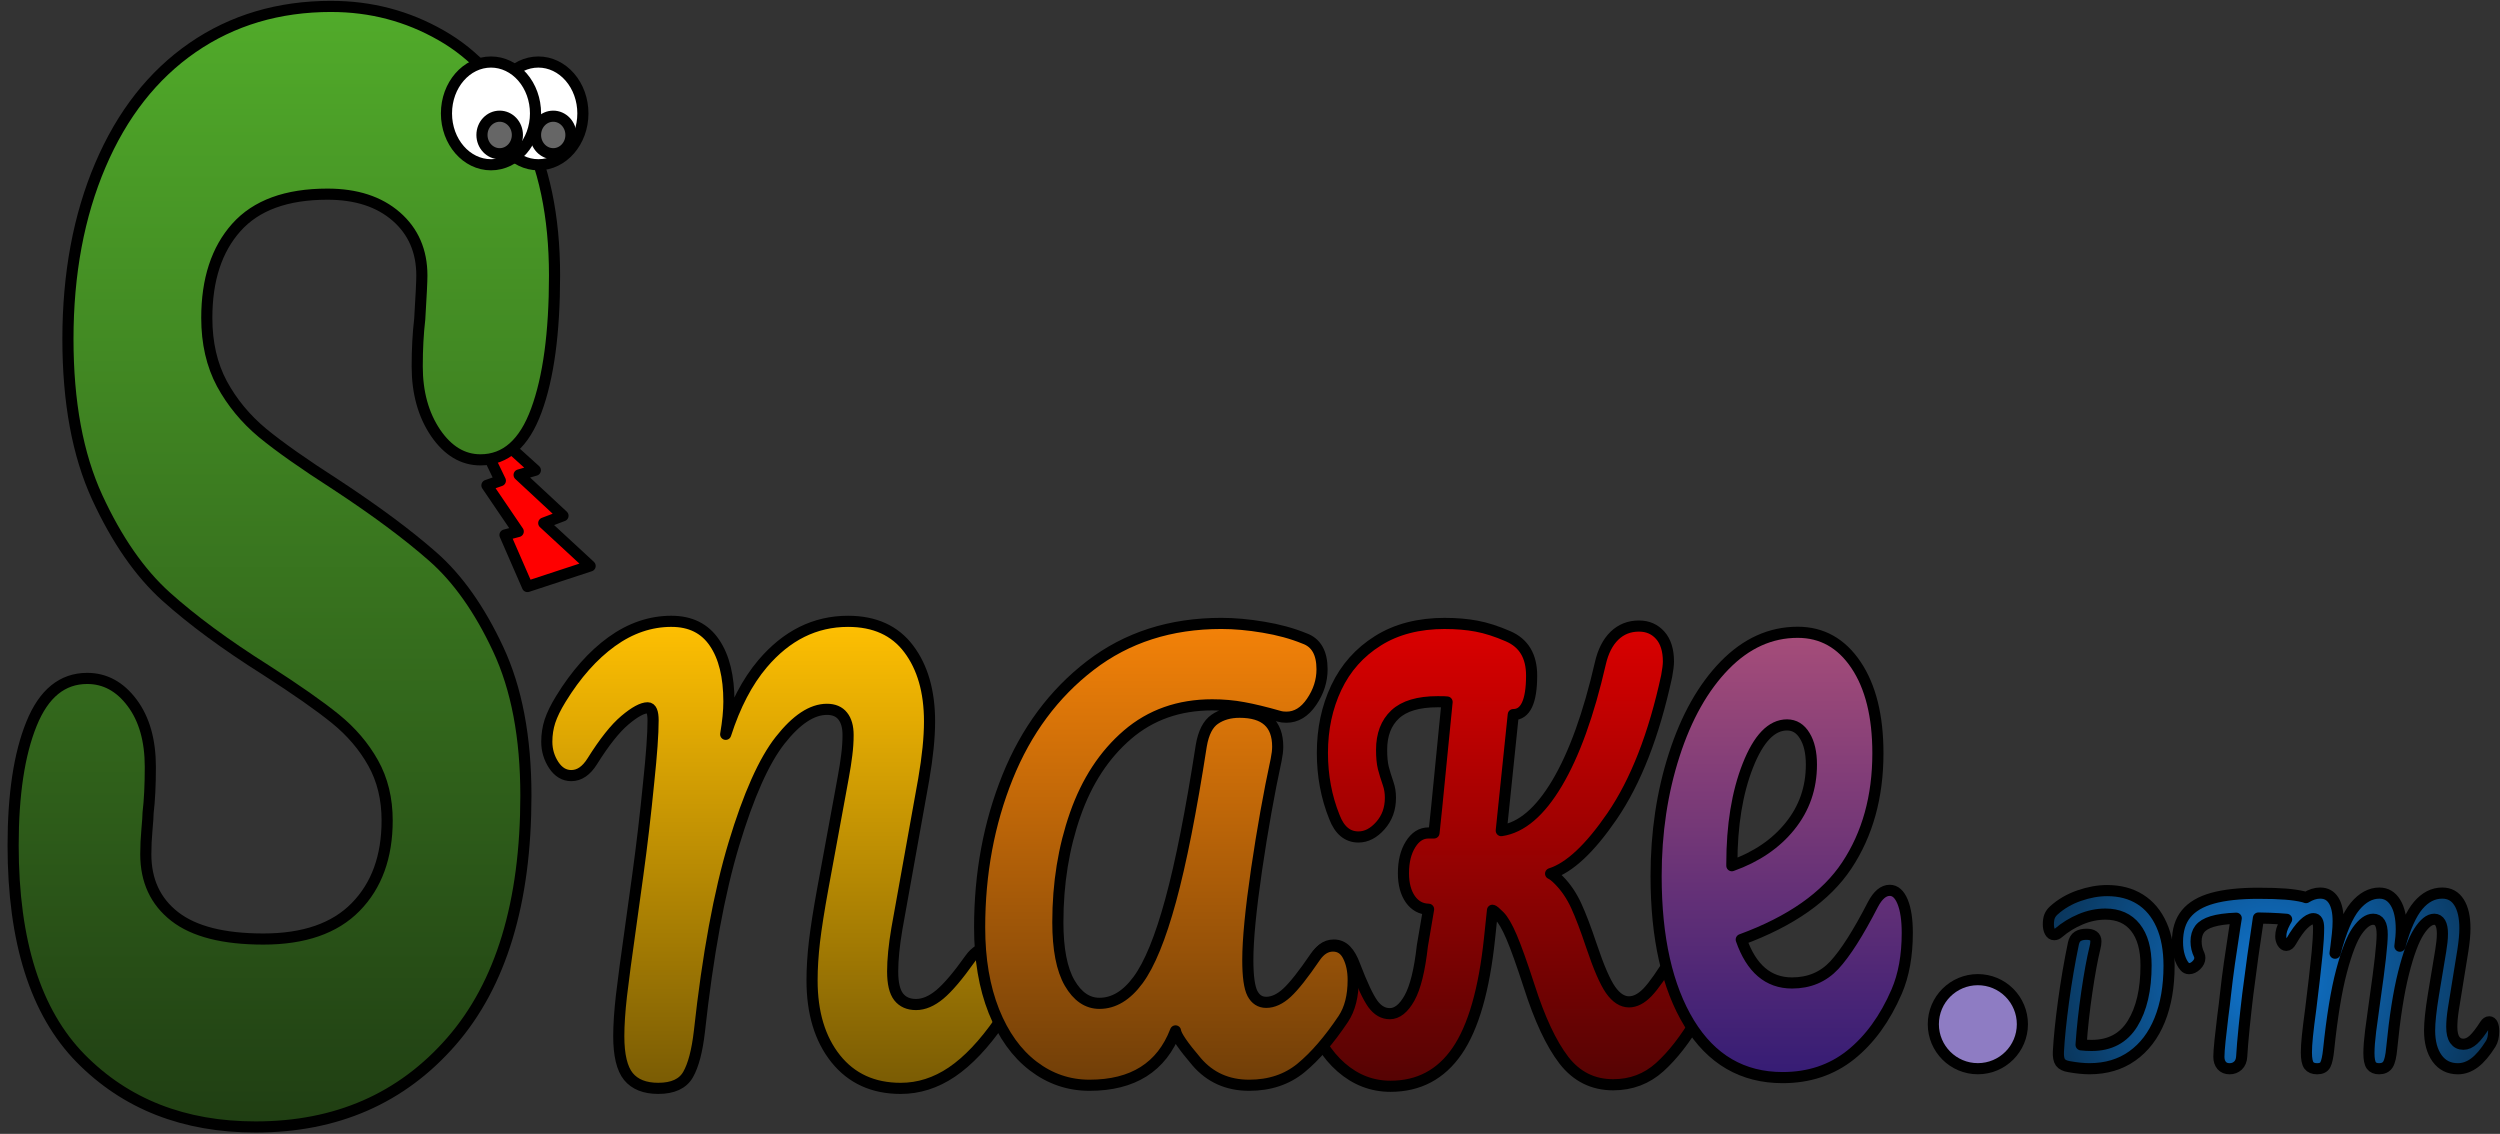 <svg version="1.1" viewBox="0.0 0.0 224.57 101.853" fill="none" stroke="none" stroke-linecap="square" stroke-miterlimit="10" xmlns:xlink="http://www.w3.org/1999/xlink" xmlns="http://www.w3.org/2000/svg"><rect x="0.0" y="0.0" width="224.57" height="101.853" fill="#333333" stroke="none"/><clipPath id="p.0"><path d="m0 0l224.57 0l0 101.853l-224.57 0l0 -101.853z" clip-rule="nonzero"/></clipPath><g clip-path="url(#p.0)"><path fill="#000000" fill-opacity="0.0" d="m0 0l224.57 0l0 101.853l-224.57 0z" fill-rule="evenodd"/><path fill="#ff0000" d="m47.38 52.688l-2.018 -4.63l1.19 -0.316l-2.813 -4.142l1.207 -0.422l-3.225 -6.696l6.369 5.758l-1.459 0.422l3.943 3.666l-1.73 0.659l4.166 3.851z" fill-rule="evenodd"/><path stroke="#000000" stroke-width="1.0" stroke-linejoin="round" stroke-linecap="butt" d="m47.38 52.688l-2.018 -4.63l1.19 -0.316l-2.813 -4.142l1.207 -0.422l-3.225 -6.696l6.369 5.758l-1.459 0.422l3.943 3.666l-1.73 0.659l4.166 3.851z" fill-rule="evenodd"/><defs><linearGradient id="p.1" gradientUnits="userSpaceOnUse" gradientTransform="matrix(10.033 0.0 0.0 10.033 0.0 0.0)" spreadMethod="pad" x1="0.117" y1="0.057" x2="0.117" y2="10.09"><stop offset="0.0" stop-color="#51ab2a"/><stop offset="1.0" stop-color="#203e13"/></linearGradient></defs><path fill="url(#p.1)" d="m29.759 0.575c-4.73 0 -8.884 1.234 -12.461 3.701c-3.57 2.467 -6.331 5.986 -8.281 10.556c-1.943 4.558 -2.915 9.766 -2.915 15.625c0 5.664 0.877 10.404 2.632 14.221c1.755 3.804 3.811 6.77 6.169 8.897c2.365 2.127 5.359 4.333 8.982 6.618c2.742 1.762 4.824 3.221 6.248 4.376c1.424 1.155 2.553 2.48 3.389 3.975c0.836 1.495 1.254 3.215 1.254 5.16c0 3.257 -0.941 5.846 -2.824 7.767c-1.875 1.92 -4.64 2.881 -8.293 2.881c-3.578 0 -6.233 -0.675 -7.965 -2.024c-1.732 -1.349 -2.598 -3.215 -2.598 -5.597c0 -0.717 0.034 -1.446 0.102 -2.188c0.068 -0.754 0.102 -1.258 0.102 -1.513c0.136 -1.13 0.203 -2.51 0.203 -4.139c0 -2.382 -0.546 -4.303 -1.638 -5.761c-1.092 -1.459 -2.437 -2.188 -4.033 -2.188c-2.237 0 -3.905 1.361 -5.005 4.084c-1.1 2.71 -1.649 6.351 -1.649 10.921c0 8.63 2.022 15.005 6.067 19.125c4.045 4.108 9.283 6.162 15.715 6.162c7.253 0 13.113 -2.559 17.579 -7.676c4.466 -5.117 6.7 -12.483 6.7 -22.097c0 -5.226 -0.832 -9.614 -2.497 -13.163c-1.665 -3.561 -3.619 -6.326 -5.864 -8.296c-2.237 -1.969 -5.14 -4.126 -8.711 -6.472c-2.877 -1.847 -5.076 -3.397 -6.598 -4.649c-1.514 -1.264 -2.727 -2.735 -3.638 -4.412c-0.904 -1.689 -1.356 -3.659 -1.356 -5.907c0 -3.44 0.885 -6.15 2.655 -8.131c1.778 -1.993 4.504 -2.99 8.18 -2.99c2.583 0 4.643 0.669 6.18 2.006c1.536 1.337 2.305 3.106 2.305 5.305c0 0.523 -0.064 1.829 -0.192 3.92c-0.151 1.276 -0.226 2.692 -0.226 4.248c0 2.346 0.55 4.333 1.649 5.962c1.107 1.617 2.452 2.425 4.033 2.425c2.26 0 3.932 -1.477 5.016 -4.43c1.092 -2.954 1.638 -6.995 1.638 -12.124c0 -5.336 -0.945 -9.839 -2.836 -13.51c-1.883 -3.671 -4.338 -6.363 -7.366 -8.077c-3.02 -1.726 -6.304 -2.589 -9.852 -2.589z" fill-rule="evenodd"/><path stroke="#000000" stroke-width="1.0" stroke-linejoin="round" stroke-linecap="butt" d="m29.759 0.575c-4.73 0 -8.884 1.234 -12.461 3.701c-3.57 2.467 -6.331 5.986 -8.281 10.556c-1.943 4.558 -2.915 9.766 -2.915 15.625c0 5.664 0.877 10.404 2.632 14.221c1.755 3.804 3.811 6.77 6.169 8.897c2.365 2.127 5.359 4.333 8.982 6.618c2.742 1.762 4.824 3.221 6.248 4.376c1.424 1.155 2.553 2.48 3.389 3.975c0.836 1.495 1.254 3.215 1.254 5.16c0 3.257 -0.941 5.846 -2.824 7.767c-1.875 1.92 -4.64 2.881 -8.293 2.881c-3.578 0 -6.233 -0.675 -7.965 -2.024c-1.732 -1.349 -2.598 -3.215 -2.598 -5.597c0 -0.717 0.034 -1.446 0.102 -2.188c0.068 -0.754 0.102 -1.258 0.102 -1.513c0.136 -1.13 0.203 -2.51 0.203 -4.139c0 -2.382 -0.546 -4.303 -1.638 -5.761c-1.092 -1.459 -2.437 -2.188 -4.033 -2.188c-2.237 0 -3.905 1.361 -5.005 4.084c-1.1 2.71 -1.649 6.351 -1.649 10.921c0 8.63 2.022 15.005 6.067 19.125c4.045 4.108 9.283 6.162 15.715 6.162c7.253 0 13.113 -2.559 17.579 -7.676c4.466 -5.117 6.7 -12.483 6.7 -22.097c0 -5.226 -0.832 -9.614 -2.497 -13.163c-1.665 -3.561 -3.619 -6.326 -5.864 -8.296c-2.237 -1.969 -5.14 -4.126 -8.711 -6.472c-2.877 -1.847 -5.076 -3.397 -6.598 -4.649c-1.514 -1.264 -2.727 -2.735 -3.638 -4.412c-0.904 -1.689 -1.356 -3.659 -1.356 -5.907c0 -3.44 0.885 -6.15 2.655 -8.131c1.778 -1.993 4.504 -2.99 8.18 -2.99c2.583 0 4.643 0.669 6.18 2.006c1.536 1.337 2.305 3.106 2.305 5.305c0 0.523 -0.064 1.829 -0.192 3.92c-0.151 1.276 -0.226 2.692 -0.226 4.248c0 2.346 0.55 4.333 1.649 5.962c1.107 1.617 2.452 2.425 4.033 2.425c2.26 0 3.932 -1.477 5.016 -4.43c1.092 -2.954 1.638 -6.995 1.638 -12.124c0 -5.336 -0.945 -9.839 -2.836 -13.51c-1.883 -3.671 -4.338 -6.363 -7.366 -8.077c-3.02 -1.726 -6.304 -2.589 -9.852 -2.589z" fill-rule="evenodd"/><defs><linearGradient id="p.2" gradientUnits="userSpaceOnUse" gradientTransform="matrix(6.477 0.0 0.0 6.477 0.0 0.0)" spreadMethod="pad" x1="7.583" y1="8.616" x2="7.583" y2="15.094"><stop offset="0.0" stop-color="#ffc002"/><stop offset="1.0" stop-color="#795b04"/></linearGradient></defs><path fill="url(#p.2)" d="m60.316 55.811c-1.892 0 -3.683 0.611 -5.374 1.832c-1.686 1.221 -3.206 2.933 -4.559 5.137c-0.462 0.753 -0.79 1.422 -0.982 2.007c-0.188 0.58 -0.283 1.196 -0.283 1.847c0 0.758 0.208 1.455 0.623 2.091c0.419 0.631 0.946 0.946 1.579 0.946c0.719 0 1.346 -0.427 1.881 -1.282c1.083 -1.73 2.063 -2.964 2.941 -3.702c0.877 -0.738 1.558 -1.107 2.042 -1.107c0.321 0 0.482 0.377 0.482 1.13c0 1.211 -0.131 3.05 -0.392 5.518c-0.287 2.921 -0.614 5.714 -0.982 8.38c-0.364 2.661 -0.574 4.177 -0.629 4.549c-0.398 2.799 -0.678 4.9 -0.841 6.304c-0.158 1.399 -0.238 2.605 -0.238 3.618c0 1.705 0.289 2.913 0.867 3.625c0.582 0.707 1.475 1.061 2.677 1.061c1.318 0 2.213 -0.415 2.684 -1.244c0.475 -0.834 0.813 -2.124 1.014 -3.87c0.753 -6.874 1.787 -12.489 3.101 -16.845c1.314 -4.361 2.699 -7.464 4.154 -9.311c1.455 -1.852 2.855 -2.778 4.199 -2.778c0.629 0 1.102 0.201 1.419 0.603c0.321 0.397 0.482 0.964 0.482 1.702c0 0.58 -0.039 1.173 -0.116 1.778c-0.073 0.605 -0.175 1.264 -0.308 1.977c-0.128 0.707 -0.218 1.201 -0.27 1.481l-1.579 8.579c-0.347 1.903 -0.595 3.48 -0.745 4.732c-0.146 1.252 -0.218 2.417 -0.218 3.496c0 2.916 0.708 5.261 2.125 7.037c1.421 1.776 3.367 2.664 5.836 2.664c1.618 0 3.15 -0.488 4.597 -1.465c1.451 -0.982 2.891 -2.503 4.321 -4.564c0.625 -0.901 0.937 -2.079 0.937 -3.534c0 -0.845 -0.161 -1.57 -0.482 -2.175c-0.317 -0.606 -0.798 -0.908 -1.445 -0.908c-0.646 0 -1.209 0.333 -1.689 1c-1.087 1.532 -1.995 2.6 -2.722 3.206c-0.728 0.606 -1.44 0.908 -2.138 0.908c-0.681 0 -1.201 -0.229 -1.56 -0.687c-0.36 -0.458 -0.539 -1.219 -0.539 -2.282c0 -1.058 0.126 -2.336 0.379 -3.831l2.408 -13.41c0.351 -2.035 0.526 -3.773 0.526 -5.213c0 -2.692 -0.623 -4.864 -1.868 -6.518c-1.241 -1.654 -3.06 -2.481 -5.457 -2.481c-2.962 0 -5.52 1.27 -7.673 3.809c-1.372 1.618 -2.476 3.732 -3.313 6.342l0 0c0 0 0 0 0 0l0 0c0 0 0 0 0 0l0 0c0.193 -1.132 0.289 -2.111 0.289 -2.938c0 -2.259 -0.434 -4.025 -1.303 -5.297c-0.865 -1.277 -2.151 -1.916 -3.859 -1.916z" fill-rule="evenodd"/><path stroke="#000000" stroke-width="1.0" stroke-linejoin="round" stroke-linecap="butt" d="m60.316 55.811c-1.892 0 -3.683 0.611 -5.374 1.832c-1.686 1.221 -3.206 2.933 -4.559 5.137c-0.462 0.753 -0.79 1.422 -0.982 2.007c-0.188 0.58 -0.283 1.196 -0.283 1.847c0 0.758 0.208 1.455 0.623 2.091c0.419 0.631 0.946 0.946 1.579 0.946c0.719 0 1.346 -0.427 1.881 -1.282c1.083 -1.73 2.063 -2.964 2.941 -3.702c0.877 -0.738 1.558 -1.107 2.042 -1.107c0.321 0 0.482 0.377 0.482 1.13c0 1.211 -0.131 3.05 -0.392 5.518c-0.287 2.921 -0.614 5.714 -0.982 8.38c-0.364 2.661 -0.574 4.177 -0.629 4.549c-0.398 2.799 -0.678 4.9 -0.841 6.304c-0.158 1.399 -0.238 2.605 -0.238 3.618c0 1.705 0.289 2.913 0.867 3.625c0.582 0.707 1.475 1.061 2.677 1.061c1.318 0 2.213 -0.415 2.684 -1.244c0.475 -0.834 0.813 -2.124 1.014 -3.87c0.753 -6.874 1.787 -12.489 3.101 -16.845c1.314 -4.361 2.699 -7.464 4.154 -9.311c1.455 -1.852 2.855 -2.778 4.199 -2.778c0.629 0 1.102 0.201 1.419 0.603c0.321 0.397 0.482 0.964 0.482 1.702c0 0.58 -0.039 1.173 -0.116 1.778c-0.073 0.605 -0.175 1.264 -0.308 1.977c-0.128 0.707 -0.218 1.201 -0.27 1.481l-1.579 8.579c-0.347 1.903 -0.595 3.48 -0.745 4.732c-0.146 1.252 -0.218 2.417 -0.218 3.496c0 2.916 0.708 5.261 2.125 7.037c1.421 1.776 3.367 2.664 5.836 2.664c1.618 0 3.15 -0.488 4.597 -1.465c1.451 -0.982 2.891 -2.503 4.321 -4.564c0.625 -0.901 0.937 -2.079 0.937 -3.534c0 -0.845 -0.161 -1.57 -0.482 -2.175c-0.317 -0.606 -0.798 -0.908 -1.445 -0.908c-0.646 0 -1.209 0.333 -1.689 1c-1.087 1.532 -1.995 2.6 -2.722 3.206c-0.728 0.606 -1.44 0.908 -2.138 0.908c-0.681 0 -1.201 -0.229 -1.56 -0.687c-0.36 -0.458 -0.539 -1.219 -0.539 -2.282c0 -1.058 0.126 -2.336 0.379 -3.831l2.408 -13.41c0.351 -2.035 0.526 -3.773 0.526 -5.213c0 -2.692 -0.623 -4.864 -1.868 -6.518c-1.241 -1.654 -3.06 -2.481 -5.457 -2.481c-2.962 0 -5.52 1.27 -7.673 3.809c-1.372 1.618 -2.476 3.732 -3.313 6.342l0 0c0 0 0 0 0 0l0 0c0 0 0 0 0 0l0 0c0.193 -1.132 0.289 -2.111 0.289 -2.938c0 -2.259 -0.434 -4.025 -1.303 -5.297c-0.865 -1.277 -2.151 -1.916 -3.859 -1.916z" fill-rule="evenodd"/><defs><linearGradient id="p.3" gradientUnits="userSpaceOnUse" gradientTransform="matrix(6.448 0.0 0.0 6.448 0.0 0.0)" spreadMethod="pad" x1="18.217" y1="8.685" x2="18.217" y2="15.133"><stop offset="0.0" stop-color="#db0000"/><stop offset="1.0" stop-color="#540303"/></linearGradient></defs><path fill="url(#p.3)" d="m129.804 56.0c-2.368 0 -4.378 0.521 -6.031 1.562c-1.653 1.036 -2.898 2.438 -3.735 4.204c-0.834 1.766 -1.25 3.721 -1.25 5.864c0 2.058 0.359 3.977 1.078 5.758c0.456 1.197 1.177 1.796 2.161 1.796c0.711 0 1.367 -0.34 1.967 -1.019c0.604 -0.679 0.905 -1.512 0.905 -2.498c0 -0.463 -0.066 -0.883 -0.199 -1.26c-0.19 -0.553 -0.338 -1.034 -0.442 -1.441c-0.101 -0.413 -0.151 -0.951 -0.151 -1.615c0 -1.358 0.404 -2.418 1.213 -3.177c0.812 -0.76 2.088 -1.14 3.827 -1.14c0.481 0 0.762 0.008 0.841 0.023l-0.932 9.441c-0.065 0.584 -0.146 1.358 -0.243 2.325l-0.496 0c-0.65 0 -1.188 0.342 -1.612 1.026c-0.424 0.679 -0.636 1.542 -0.636 2.589c0 0.976 0.21 1.761 0.631 2.355c0.413 0.573 0.955 0.867 1.627 0.882l0 0l-0.559 3.291c-0.244 2.179 -0.629 3.738 -1.153 4.679c-0.525 0.941 -1.116 1.411 -1.773 1.411c-0.586 0 -1.092 -0.292 -1.52 -0.875c-0.424 -0.589 -0.961 -1.731 -1.612 -3.426c-0.226 -0.624 -0.49 -1.089 -0.792 -1.396c-0.302 -0.312 -0.672 -0.468 -1.11 -0.468c-0.737 0 -1.311 0.455 -1.725 1.366c-0.413 0.906 -0.62 1.914 -0.62 3.026c0 0.77 0.093 1.492 0.28 2.166c0.521 1.806 1.43 3.28 2.727 4.423c1.301 1.137 2.779 1.706 4.436 1.706c2.537 0 4.533 -1.059 5.988 -3.177c1.455 -2.123 2.425 -5.497 2.91 -10.121l0.264 -2.513c0.083 0.01 0.289 0.181 0.62 0.513c0.331 0.327 0.695 0.956 1.094 1.887c0.399 0.931 0.923 2.397 1.574 4.4c0.945 2.963 1.985 5.185 3.121 6.664c1.139 1.474 2.616 2.211 4.43 2.211c1.617 0 3.009 -0.526 4.177 -1.577c1.168 -1.052 2.305 -2.513 3.412 -4.385c0.525 -0.891 0.787 -2.055 0.787 -3.494c0 -0.835 -0.137 -1.552 -0.41 -2.151c-0.269 -0.599 -0.674 -0.898 -1.213 -0.898c-0.543 0 -1.015 0.33 -1.417 0.989c-0.938 1.55 -1.685 2.616 -2.242 3.2c-0.557 0.579 -1.114 0.868 -1.671 0.868c-0.6 0 -1.152 -0.357 -1.655 -1.072c-0.499 -0.714 -1.074 -2.043 -1.725 -3.985c-0.499 -1.494 -0.952 -2.684 -1.358 -3.57c-0.406 -0.886 -0.916 -1.643 -1.531 -2.272c-0.324 -0.333 -0.582 -0.538 -0.774 -0.616l0 0c1.686 -0.531 3.525 -2.25 5.517 -5.157c2.134 -3.119 3.769 -7.311 4.905 -12.573c0.108 -0.584 0.162 -1.024 0.162 -1.321c0 -1.021 -0.246 -1.809 -0.738 -2.362c-0.492 -0.553 -1.128 -0.83 -1.908 -0.83c-0.873 0 -1.61 0.292 -2.21 0.875c-0.596 0.584 -1.017 1.411 -1.261 2.483c-1.053 4.579 -2.346 8.161 -3.881 10.747c-1.534 2.586 -3.207 4.01 -5.018 4.272l1.078 -10.423c1.099 0 1.649 -1.17 1.649 -3.509c0 -1.741 -0.702 -2.916 -2.107 -3.524c-1.028 -0.448 -1.974 -0.752 -2.84 -0.913c-0.862 -0.161 -1.806 -0.242 -2.83 -0.242z" fill-rule="evenodd"/><path stroke="#000000" stroke-width="1.0" stroke-linejoin="round" stroke-linecap="butt" d="m129.804 56.0c-2.368 0 -4.378 0.521 -6.031 1.562c-1.653 1.036 -2.898 2.438 -3.735 4.204c-0.834 1.766 -1.25 3.721 -1.25 5.864c0 2.058 0.359 3.977 1.078 5.758c0.456 1.197 1.177 1.796 2.161 1.796c0.711 0 1.367 -0.34 1.967 -1.019c0.604 -0.679 0.905 -1.512 0.905 -2.498c0 -0.463 -0.066 -0.883 -0.199 -1.26c-0.19 -0.553 -0.338 -1.034 -0.442 -1.441c-0.101 -0.413 -0.151 -0.951 -0.151 -1.615c0 -1.358 0.404 -2.418 1.213 -3.177c0.812 -0.76 2.088 -1.14 3.827 -1.14c0.481 0 0.762 0.008 0.841 0.023l-0.932 9.441c-0.065 0.584 -0.146 1.358 -0.243 2.325l-0.496 0c-0.65 0 -1.188 0.342 -1.612 1.026c-0.424 0.679 -0.636 1.542 -0.636 2.589c0 0.976 0.21 1.761 0.631 2.355c0.413 0.573 0.955 0.867 1.627 0.882l0 0l-0.559 3.291c-0.244 2.179 -0.629 3.738 -1.153 4.679c-0.525 0.941 -1.116 1.411 -1.773 1.411c-0.586 0 -1.092 -0.292 -1.52 -0.875c-0.424 -0.589 -0.961 -1.731 -1.612 -3.426c-0.226 -0.624 -0.49 -1.089 -0.792 -1.396c-0.302 -0.312 -0.672 -0.468 -1.11 -0.468c-0.737 0 -1.311 0.455 -1.725 1.366c-0.413 0.906 -0.62 1.914 -0.62 3.026c0 0.77 0.093 1.492 0.28 2.166c0.521 1.806 1.43 3.28 2.727 4.423c1.301 1.137 2.779 1.706 4.436 1.706c2.537 0 4.533 -1.059 5.988 -3.177c1.455 -2.123 2.425 -5.497 2.91 -10.121l0.264 -2.513c0.083 0.01 0.289 0.181 0.62 0.513c0.331 0.327 0.695 0.956 1.094 1.887c0.399 0.931 0.923 2.397 1.574 4.4c0.945 2.963 1.985 5.185 3.121 6.664c1.139 1.474 2.616 2.211 4.43 2.211c1.617 0 3.009 -0.526 4.177 -1.577c1.168 -1.052 2.305 -2.513 3.412 -4.385c0.525 -0.891 0.787 -2.055 0.787 -3.494c0 -0.835 -0.137 -1.552 -0.41 -2.151c-0.269 -0.599 -0.674 -0.898 -1.213 -0.898c-0.543 0 -1.015 0.33 -1.417 0.989c-0.938 1.55 -1.685 2.616 -2.242 3.2c-0.557 0.579 -1.114 0.868 -1.671 0.868c-0.6 0 -1.152 -0.357 -1.655 -1.072c-0.499 -0.714 -1.074 -2.043 -1.725 -3.985c-0.499 -1.494 -0.952 -2.684 -1.358 -3.57c-0.406 -0.886 -0.916 -1.643 -1.531 -2.272c-0.324 -0.333 -0.582 -0.538 -0.774 -0.616l0 0c1.686 -0.531 3.525 -2.25 5.517 -5.157c2.134 -3.119 3.769 -7.311 4.905 -12.573c0.108 -0.584 0.162 -1.024 0.162 -1.321c0 -1.021 -0.246 -1.809 -0.738 -2.362c-0.492 -0.553 -1.128 -0.83 -1.908 -0.83c-0.873 0 -1.61 0.292 -2.21 0.875c-0.596 0.584 -1.017 1.411 -1.261 2.483c-1.053 4.579 -2.346 8.161 -3.881 10.747c-1.534 2.586 -3.207 4.01 -5.018 4.272l1.078 -10.423c1.099 0 1.649 -1.17 1.649 -3.509c0 -1.741 -0.702 -2.916 -2.107 -3.524c-1.028 -0.448 -1.974 -0.752 -2.84 -0.913c-0.862 -0.161 -1.806 -0.242 -2.83 -0.242z" fill-rule="evenodd"/><defs><linearGradient id="p.4" gradientUnits="userSpaceOnUse" gradientTransform="matrix(6.441 0.0 0.0 6.441 0.0 0.0)" spreadMethod="pad" x1="13.663" y1="8.694" x2="13.663" y2="15.135"><stop offset="0.0" stop-color="#f48208"/><stop offset="1.0" stop-color="#703e08"/></linearGradient></defs><path fill="url(#p.4)" d="m109.712 56.0c-4.568 0 -8.491 1.26 -11.769 3.781c-3.278 2.521 -5.756 5.859 -7.434 10.015c-1.673 4.156 -2.51 8.659 -2.51 13.509c0 2.868 0.426 5.376 1.279 7.524c0.857 2.143 2.037 3.789 3.541 4.936c1.504 1.147 3.185 1.721 5.045 1.721c3.905 0 6.482 -1.628 7.731 -4.883c0.049 0.423 0.677 1.343 1.886 2.762c1.209 1.414 2.785 2.121 4.729 2.121c1.839 0 3.391 -0.518 4.657 -1.555c1.265 -1.041 2.532 -2.511 3.802 -4.407c0.59 -0.891 0.885 -2.055 0.885 -3.494c0 -0.835 -0.152 -1.552 -0.455 -2.151c-0.299 -0.599 -0.754 -0.898 -1.364 -0.898c-0.61 0 -1.142 0.33 -1.595 0.989c-1.055 1.55 -1.898 2.616 -2.528 3.2c-0.627 0.579 -1.251 0.868 -1.874 0.868c-0.542 0 -0.952 -0.264 -1.231 -0.792c-0.279 -0.533 -0.418 -1.54 -0.418 -3.019c0 -1.826 0.263 -4.536 0.788 -8.128c0.53 -3.592 1.116 -6.875 1.758 -9.849c0.093 -0.458 0.139 -0.85 0.139 -1.177c0 -2.063 -1.142 -3.094 -3.426 -3.094c-0.877 0 -1.621 0.211 -2.231 0.634c-0.606 0.418 -1.009 1.205 -1.207 2.362c-0.914 5.897 -1.831 10.533 -2.753 13.909c-0.922 3.376 -1.898 5.761 -2.929 7.154c-1.027 1.394 -2.183 2.09 -3.468 2.09c-1.075 0 -1.967 -0.609 -2.674 -1.826c-0.707 -1.223 -1.061 -3.044 -1.061 -5.464c0 -3.482 0.521 -6.709 1.564 -9.683c1.043 -2.979 2.605 -5.363 4.687 -7.154c2.086 -1.791 4.624 -2.687 7.615 -2.687c0.982 0 1.916 0.083 2.801 0.249c0.889 0.161 1.969 0.423 3.238 0.785c0.154 0.05 0.364 0.075 0.631 0.075c0.881 0 1.633 -0.458 2.256 -1.374c0.627 -0.916 0.94 -1.892 0.94 -2.928c0 -1.479 -0.532 -2.405 -1.595 -2.777c-1.099 -0.448 -2.322 -0.782 -3.668 -1.004c-1.346 -0.226 -2.607 -0.34 -3.783 -0.34z" fill-rule="evenodd"/><path stroke="#000000" stroke-width="1.0" stroke-linejoin="round" stroke-linecap="butt" d="m109.712 56.0c-4.568 0 -8.491 1.26 -11.769 3.781c-3.278 2.521 -5.756 5.859 -7.434 10.015c-1.673 4.156 -2.51 8.659 -2.51 13.509c0 2.868 0.426 5.376 1.279 7.524c0.857 2.143 2.037 3.789 3.541 4.936c1.504 1.147 3.185 1.721 5.045 1.721c3.905 0 6.482 -1.628 7.731 -4.883c0.049 0.423 0.677 1.343 1.886 2.762c1.209 1.414 2.785 2.121 4.729 2.121c1.839 0 3.391 -0.518 4.657 -1.555c1.265 -1.041 2.532 -2.511 3.802 -4.407c0.59 -0.891 0.885 -2.055 0.885 -3.494c0 -0.835 -0.152 -1.552 -0.455 -2.151c-0.299 -0.599 -0.754 -0.898 -1.364 -0.898c-0.61 0 -1.142 0.33 -1.595 0.989c-1.055 1.55 -1.898 2.616 -2.528 3.2c-0.627 0.579 -1.251 0.868 -1.874 0.868c-0.542 0 -0.952 -0.264 -1.231 -0.792c-0.279 -0.533 -0.418 -1.54 -0.418 -3.019c0 -1.826 0.263 -4.536 0.788 -8.128c0.53 -3.592 1.116 -6.875 1.758 -9.849c0.093 -0.458 0.139 -0.85 0.139 -1.177c0 -2.063 -1.142 -3.094 -3.426 -3.094c-0.877 0 -1.621 0.211 -2.231 0.634c-0.606 0.418 -1.009 1.205 -1.207 2.362c-0.914 5.897 -1.831 10.533 -2.753 13.909c-0.922 3.376 -1.898 5.761 -2.929 7.154c-1.027 1.394 -2.183 2.09 -3.468 2.09c-1.075 0 -1.967 -0.609 -2.674 -1.826c-0.707 -1.223 -1.061 -3.044 -1.061 -5.464c0 -3.482 0.521 -6.709 1.564 -9.683c1.043 -2.979 2.605 -5.363 4.687 -7.154c2.086 -1.791 4.624 -2.687 7.615 -2.687c0.982 0 1.916 0.083 2.801 0.249c0.889 0.161 1.969 0.423 3.238 0.785c0.154 0.05 0.364 0.075 0.631 0.075c0.881 0 1.633 -0.458 2.256 -1.374c0.627 -0.916 0.94 -1.892 0.94 -2.928c0 -1.479 -0.532 -2.405 -1.595 -2.777c-1.099 -0.448 -2.322 -0.782 -3.668 -1.004c-1.346 -0.226 -2.607 -0.34 -3.783 -0.34z" fill-rule="evenodd"/><defs><linearGradient id="p.5" gradientUnits="userSpaceOnUse" gradientTransform="matrix(6.325 0.0 0.0 6.325 0.0 0.0)" spreadMethod="pad" x1="23.521" y1="8.98" x2="23.521" y2="15.305"><stop offset="0.0" stop-color="#a64d79"/><stop offset="1.0" stop-color="#351c75"/></linearGradient></defs><path fill="url(#p.5)" d="m160.526 65.118c0.672 0 1.203 0.327 1.594 0.981c0.397 0.645 0.595 1.507 0.595 2.585c0 2.092 -0.638 3.93 -1.915 5.515c-1.27 1.585 -3.014 2.774 -5.231 3.566l0 -0.166c0 -3.456 0.479 -6.4 1.438 -8.833c0.959 -2.433 2.131 -3.649 3.518 -3.649zm0.953 -8.321c-2.437 0 -4.623 0.991 -6.559 2.972c-1.93 1.981 -3.438 4.658 -4.525 8.031c-1.087 3.363 -1.631 6.999 -1.631 10.906c0 5.547 0.992 9.952 2.977 13.214c1.991 3.253 4.788 4.879 8.391 4.879c2.363 0 4.397 -0.677 6.101 -2.032c1.71 -1.364 3.09 -3.262 4.141 -5.695c0.635 -1.474 0.953 -3.23 0.953 -5.266c0 -1.189 -0.14 -2.124 -0.421 -2.806c-0.281 -0.682 -0.666 -1.023 -1.154 -1.023c-0.562 0 -1.066 0.424 -1.512 1.272c-1.313 2.553 -2.467 4.368 -3.463 5.446c-0.995 1.069 -2.263 1.603 -3.802 1.603c-2.137 0 -3.658 -1.299 -4.562 -3.898c4.464 -1.64 7.625 -3.861 9.481 -6.662c1.863 -2.811 2.794 -6.169 2.794 -10.077c0 -3.336 -0.657 -5.981 -1.97 -7.934c-1.313 -1.954 -3.06 -2.93 -5.24 -2.93z" fill-rule="evenodd"/><path stroke="#000000" stroke-width="1.0" stroke-linejoin="round" stroke-linecap="butt" d="m160.526 65.118c0.672 0 1.203 0.327 1.594 0.981c0.397 0.645 0.595 1.507 0.595 2.585c0 2.092 -0.638 3.93 -1.915 5.515c-1.27 1.585 -3.014 2.774 -5.231 3.566l0 -0.166c0 -3.456 0.479 -6.4 1.438 -8.833c0.959 -2.433 2.131 -3.649 3.518 -3.649zm0.953 -8.321c-2.437 0 -4.623 0.991 -6.559 2.972c-1.93 1.981 -3.438 4.658 -4.525 8.031c-1.087 3.363 -1.631 6.999 -1.631 10.906c0 5.547 0.992 9.952 2.977 13.214c1.991 3.253 4.788 4.879 8.391 4.879c2.363 0 4.397 -0.677 6.101 -2.032c1.71 -1.364 3.09 -3.262 4.141 -5.695c0.635 -1.474 0.953 -3.23 0.953 -5.266c0 -1.189 -0.14 -2.124 -0.421 -2.806c-0.281 -0.682 -0.666 -1.023 -1.154 -1.023c-0.562 0 -1.066 0.424 -1.512 1.272c-1.313 2.553 -2.467 4.368 -3.463 5.446c-0.995 1.069 -2.263 1.603 -3.802 1.603c-2.137 0 -3.658 -1.299 -4.562 -3.898c4.464 -1.64 7.625 -3.861 9.481 -6.662c1.863 -2.811 2.794 -6.169 2.794 -10.077c0 -3.336 -0.657 -5.981 -1.97 -7.934c-1.313 -1.954 -3.06 -2.93 -5.24 -2.93z" fill-rule="evenodd"/><path fill="#8e7cc3" d="m173.667 92.0l0 0c0 -2.209 1.791 -4.0 4.0 -4.0l0 0c1.061 0 2.078 0.421 2.828 1.172c0.75 0.75 1.172 1.768 1.172 2.828l0 0c0 2.209 -1.791 4.0 -4.0 4.0l0 0c-2.209 0 -4.0 -1.791 -4.0 -4.0z" fill-rule="evenodd"/><path stroke="#000000" stroke-width="1.0" stroke-linejoin="round" stroke-linecap="butt" d="m173.667 92.0l0 0c0 -2.209 1.791 -4.0 4.0 -4.0l0 0c1.061 0 2.078 0.421 2.828 1.172c0.75 0.75 1.172 1.768 1.172 2.828l0 0c0 2.209 -1.791 4.0 -4.0 4.0l0 0c-2.209 0 -4.0 -1.791 -4.0 -4.0z" fill-rule="evenodd"/><defs><radialGradient id="p.6" gradientUnits="userSpaceOnUse" gradientTransform="matrix(4.641 0.0 0.0 4.641 0.0 0.0)" spreadMethod="pad" cx="43.953" cy="18.96" fx="43.953" fy="18.96" r="4.641"><stop offset="0.0" stop-color="#1077d2"/><stop offset="1.0" stop-color="#093153"/></radialGradient></defs><path fill="url(#p.6)" d="m189.281 80.0c-0.806 0 -1.645 0.152 -2.516 0.455c-0.87 0.301 -1.627 0.742 -2.271 1.322c-0.178 0.161 -0.305 0.336 -0.382 0.527c-0.075 0.191 -0.112 0.435 -0.112 0.732c0 0.259 0.046 0.478 0.139 0.656c0.094 0.179 0.222 0.268 0.382 0.268c0.14 0 0.271 -0.055 0.393 -0.166c0.59 -0.506 1.252 -0.912 1.986 -1.219c0.736 -0.309 1.478 -0.464 2.226 -0.464c1.161 0 2.059 0.4 2.694 1.201c0.637 0.801 0.955 1.935 0.955 3.402c0 2.184 -0.404 3.929 -1.213 5.235c-0.809 1.307 -2.033 1.96 -3.672 1.96c-0.355 0 -0.673 -0.018 -0.953 -0.054c0.102 -1.505 0.275 -3.087 0.519 -4.745c0.244 -1.658 0.487 -2.98 0.729 -3.968c0.056 -0.221 0.085 -0.417 0.085 -0.59c0 -0.419 -0.286 -0.629 -0.857 -0.629c-0.317 0 -0.574 0.062 -0.77 0.187c-0.197 0.122 -0.328 0.337 -0.393 0.644c-0.347 1.666 -0.643 3.396 -0.887 5.19c-0.242 1.794 -0.396 3.302 -0.462 4.522c-0.02 0.444 0.04 0.765 0.181 0.963c0.142 0.197 0.399 0.325 0.772 0.385c0.684 0.124 1.297 0.187 1.84 0.187c1.488 0 2.77 -0.382 3.846 -1.147c1.077 -0.765 1.897 -1.84 2.459 -3.227c0.562 -1.389 0.843 -3.014 0.843 -4.874c0 -1.431 -0.225 -2.652 -0.674 -3.664c-0.449 -1.012 -1.091 -1.779 -1.924 -2.303c-0.833 -0.524 -1.821 -0.786 -2.962 -0.786z" fill-rule="evenodd"/><defs><radialGradient id="p.7" gradientUnits="userSpaceOnUse" gradientTransform="matrix(4.641 0.0 0.0 4.641 0.0 0.0)" spreadMethod="pad" cx="43.953" cy="18.96" fx="43.953" fy="18.96" r="4.641"><stop offset="0.0" stop-color="#1077d2"/><stop offset="1.0" stop-color="#093153"/></radialGradient></defs><path fill="url(#p.7)" d="m208.43 80.223c-0.429 0 -0.858 0.136 -1.287 0.407l0 0c-0.07 -0.03 -0.147 -0.055 -0.229 -0.076c-0.459 -0.11 -0.995 -0.19 -1.609 -0.238c-0.612 -0.05 -1.434 -0.075 -2.463 -0.075c-1.665 0 -3.029 0.149 -4.093 0.446c-1.062 0.295 -1.853 0.761 -2.372 1.397c-0.52 0.634 -0.779 1.475 -0.779 2.523c0 0.494 0.061 0.935 0.183 1.325c0.122 0.387 0.277 0.685 0.464 0.894c0.102 0.124 0.233 0.187 0.393 0.187c0.224 0 0.441 -0.101 0.651 -0.304c0.212 -0.205 0.318 -0.424 0.318 -0.659c0 -0.098 -0.019 -0.191 -0.057 -0.277c-0.187 -0.381 -0.281 -0.782 -0.281 -1.201c0 -0.458 0.11 -0.831 0.329 -1.12c0.221 -0.289 0.593 -0.514 1.117 -0.674c0.524 -0.161 1.245 -0.26 2.162 -0.298l0 0c-0.047 0.297 -0.09 0.566 -0.128 0.807c-0.037 0.241 -0.069 0.454 -0.096 0.638c-0.131 0.825 -0.262 1.7 -0.393 2.625c-0.131 0.925 -0.248 1.857 -0.352 2.794c-0.056 0.554 -0.136 1.207 -0.238 1.96c-0.094 0.753 -0.177 1.471 -0.247 2.156c-0.07 0.684 -0.105 1.174 -0.105 1.469c0 0.321 0.084 0.581 0.251 0.78c0.169 0.197 0.408 0.295 0.718 0.295c0.291 0 0.539 -0.095 0.745 -0.286c0.206 -0.193 0.318 -0.468 0.336 -0.825c0.038 -0.678 0.113 -1.57 0.224 -2.673c0.113 -1.104 0.221 -2.074 0.324 -2.911c0.289 -2.294 0.608 -4.576 0.955 -6.846c0.766 0.012 1.386 0.034 1.858 0.066c0.194 0.012 0.419 0.029 0.674 0.051l0 0c-0.044 0.077 -0.088 0.155 -0.132 0.235c-0.14 0.259 -0.241 0.491 -0.302 0.695c-0.061 0.203 -0.091 0.402 -0.091 0.599c0 0.211 0.049 0.399 0.146 0.566c0.099 0.165 0.214 0.247 0.345 0.247c0.158 0 0.303 -0.116 0.434 -0.349c0.413 -0.717 0.79 -1.237 1.131 -1.562c0.341 -0.327 0.634 -0.491 0.878 -0.491c0.309 0 0.464 0.277 0.464 0.831c0 0.592 -0.043 1.333 -0.128 2.222c-0.14 1.417 -0.331 3.094 -0.574 5.031c-0.142 1.048 -0.243 1.871 -0.304 2.469c-0.061 0.598 -0.091 1.088 -0.091 1.469c0 0.568 0.075 0.954 0.224 1.159c0.151 0.203 0.399 0.304 0.745 0.304c0.366 0 0.612 -0.123 0.738 -0.37c0.126 -0.247 0.222 -0.684 0.288 -1.313c0.309 -2.972 0.695 -5.331 1.159 -7.075c0.463 -1.746 0.938 -2.961 1.424 -3.646c0.488 -0.684 0.961 -1.027 1.419 -1.027c0.271 0 0.475 0.111 0.61 0.334c0.136 0.221 0.203 0.566 0.203 1.036c0 0.863 -0.215 2.787 -0.644 5.771c-0.16 1.11 -0.292 2.075 -0.395 2.896c-0.102 0.819 -0.153 1.481 -0.153 1.987c0 0.542 0.072 0.912 0.217 1.111c0.146 0.197 0.378 0.295 0.695 0.295c0.366 0 0.63 -0.126 0.793 -0.379c0.165 -0.253 0.28 -0.75 0.345 -1.49c0.271 -2.762 0.625 -5.006 1.06 -6.732c0.436 -1.726 0.894 -2.962 1.376 -3.709c0.481 -0.747 0.942 -1.12 1.383 -1.12c0.235 0 0.415 0.108 0.542 0.325c0.126 0.215 0.19 0.538 0.19 0.969c0 0.247 -0.014 0.497 -0.043 0.75c-0.027 0.253 -0.065 0.522 -0.112 0.807c-0.047 0.283 -0.08 0.48 -0.098 0.59l-0.562 3.384c-0.224 1.381 -0.336 2.436 -0.336 3.164c0 1.048 0.225 1.884 0.674 2.508c0.449 0.622 1.072 0.933 1.867 0.933c0.524 0 1.025 -0.179 1.501 -0.536c0.478 -0.359 0.961 -0.927 1.447 -1.704c0.178 -0.283 0.267 -0.665 0.267 -1.147c0 -0.259 -0.035 -0.462 -0.105 -0.608c-0.07 -0.149 -0.166 -0.223 -0.288 -0.223c-0.14 0 -0.267 0.086 -0.379 0.259c-0.402 0.628 -0.751 1.079 -1.047 1.352c-0.294 0.271 -0.596 0.406 -0.905 0.406c-0.328 0 -0.583 -0.129 -0.766 -0.388c-0.183 -0.259 -0.274 -0.648 -0.274 -1.168c0 -0.444 0.047 -0.973 0.142 -1.59l0.857 -5.29c0.12 -0.777 0.181 -1.436 0.181 -1.978c0 -1 -0.175 -1.776 -0.526 -2.33c-0.35 -0.556 -0.853 -0.834 -1.508 -0.834c-0.815 0 -1.536 0.37 -2.164 1.111c-0.626 0.739 -1.173 1.959 -1.641 3.661c0.084 -0.604 0.126 -1.11 0.126 -1.517c0 -1.036 -0.176 -1.836 -0.528 -2.402c-0.35 -0.568 -0.83 -0.852 -1.437 -0.852c-0.797 0 -1.527 0.397 -2.191 1.192c-0.664 0.795 -1.263 2.198 -1.796 4.209c0.018 -0.11 0.046 -0.307 0.082 -0.59c0.038 -0.285 0.081 -0.652 0.128 -1.102c0.047 -0.45 0.071 -0.841 0.071 -1.174c0 -0.827 -0.139 -1.456 -0.416 -1.888c-0.276 -0.432 -0.671 -0.647 -1.186 -0.647z" fill-rule="evenodd"/><path stroke="#000000" stroke-width="1.0" stroke-linejoin="round" stroke-linecap="butt" d="m189.281 80.0c-0.806 0 -1.645 0.152 -2.516 0.455c-0.87 0.301 -1.627 0.742 -2.271 1.322c-0.178 0.161 -0.305 0.336 -0.382 0.527c-0.075 0.191 -0.112 0.435 -0.112 0.732c0 0.259 0.046 0.478 0.139 0.656c0.094 0.179 0.222 0.268 0.382 0.268c0.14 0 0.271 -0.055 0.393 -0.166c0.59 -0.506 1.252 -0.912 1.986 -1.219c0.736 -0.309 1.478 -0.464 2.226 -0.464c1.161 0 2.059 0.4 2.694 1.201c0.637 0.801 0.955 1.935 0.955 3.402c0 2.184 -0.404 3.929 -1.213 5.235c-0.809 1.307 -2.033 1.96 -3.672 1.96c-0.355 0 -0.673 -0.018 -0.953 -0.054c0.102 -1.505 0.275 -3.087 0.519 -4.745c0.244 -1.658 0.487 -2.98 0.729 -3.968c0.056 -0.221 0.085 -0.417 0.085 -0.59c0 -0.419 -0.286 -0.629 -0.857 -0.629c-0.317 0 -0.574 0.062 -0.77 0.187c-0.197 0.122 -0.328 0.337 -0.393 0.644c-0.347 1.666 -0.643 3.396 -0.887 5.19c-0.242 1.794 -0.396 3.302 -0.462 4.522c-0.02 0.444 0.04 0.765 0.181 0.963c0.142 0.197 0.399 0.325 0.772 0.385c0.684 0.124 1.297 0.187 1.84 0.187c1.488 0 2.77 -0.382 3.846 -1.147c1.077 -0.765 1.897 -1.84 2.459 -3.227c0.562 -1.389 0.843 -3.014 0.843 -4.874c0 -1.431 -0.225 -2.652 -0.674 -3.664c-0.449 -1.012 -1.091 -1.779 -1.924 -2.303c-0.833 -0.524 -1.821 -0.786 -2.962 -0.786z" fill-rule="evenodd"/><path stroke="#000000" stroke-width="1.0" stroke-linejoin="round" stroke-linecap="butt" d="m208.43 80.223c-0.429 0 -0.858 0.136 -1.287 0.407l0 0c-0.07 -0.03 -0.147 -0.055 -0.229 -0.076c-0.459 -0.11 -0.995 -0.19 -1.609 -0.238c-0.612 -0.05 -1.434 -0.075 -2.463 -0.075c-1.665 0 -3.029 0.149 -4.093 0.446c-1.062 0.295 -1.853 0.761 -2.372 1.397c-0.52 0.634 -0.779 1.475 -0.779 2.523c0 0.494 0.061 0.935 0.183 1.325c0.122 0.387 0.277 0.685 0.464 0.894c0.102 0.124 0.233 0.187 0.393 0.187c0.224 0 0.441 -0.101 0.651 -0.304c0.212 -0.205 0.318 -0.424 0.318 -0.659c0 -0.098 -0.019 -0.191 -0.057 -0.277c-0.187 -0.381 -0.281 -0.782 -0.281 -1.201c0 -0.458 0.11 -0.831 0.329 -1.12c0.221 -0.289 0.593 -0.514 1.117 -0.674c0.524 -0.161 1.245 -0.26 2.162 -0.298l0 0c-0.047 0.297 -0.09 0.566 -0.128 0.807c-0.037 0.241 -0.069 0.454 -0.096 0.638c-0.131 0.825 -0.262 1.7 -0.393 2.625c-0.131 0.925 -0.248 1.857 -0.352 2.794c-0.056 0.554 -0.136 1.207 -0.238 1.96c-0.094 0.753 -0.177 1.471 -0.247 2.156c-0.07 0.684 -0.105 1.174 -0.105 1.469c0 0.321 0.084 0.581 0.251 0.78c0.169 0.197 0.408 0.295 0.718 0.295c0.291 0 0.539 -0.095 0.745 -0.286c0.206 -0.193 0.318 -0.468 0.336 -0.825c0.038 -0.678 0.113 -1.57 0.224 -2.673c0.113 -1.104 0.221 -2.074 0.324 -2.911c0.289 -2.294 0.608 -4.576 0.955 -6.846c0.766 0.012 1.386 0.034 1.858 0.066c0.194 0.012 0.419 0.029 0.674 0.051l0 0c-0.044 0.077 -0.088 0.155 -0.132 0.235c-0.14 0.259 -0.241 0.491 -0.302 0.695c-0.061 0.203 -0.091 0.402 -0.091 0.599c0 0.211 0.049 0.399 0.146 0.566c0.099 0.165 0.214 0.247 0.345 0.247c0.158 0 0.303 -0.116 0.434 -0.349c0.413 -0.717 0.79 -1.237 1.131 -1.562c0.341 -0.327 0.634 -0.491 0.878 -0.491c0.309 0 0.464 0.277 0.464 0.831c0 0.592 -0.043 1.333 -0.128 2.222c-0.14 1.417 -0.331 3.094 -0.574 5.031c-0.142 1.048 -0.243 1.871 -0.304 2.469c-0.061 0.598 -0.091 1.088 -0.091 1.469c0 0.568 0.075 0.954 0.224 1.159c0.151 0.203 0.399 0.304 0.745 0.304c0.366 0 0.612 -0.123 0.738 -0.37c0.126 -0.247 0.222 -0.684 0.288 -1.313c0.309 -2.972 0.695 -5.331 1.159 -7.075c0.463 -1.746 0.938 -2.961 1.424 -3.646c0.488 -0.684 0.961 -1.027 1.419 -1.027c0.271 0 0.475 0.111 0.61 0.334c0.136 0.221 0.203 0.566 0.203 1.036c0 0.863 -0.215 2.787 -0.644 5.771c-0.16 1.11 -0.292 2.075 -0.395 2.896c-0.102 0.819 -0.153 1.481 -0.153 1.987c0 0.542 0.072 0.912 0.217 1.111c0.146 0.197 0.378 0.295 0.695 0.295c0.366 0 0.63 -0.126 0.793 -0.379c0.165 -0.253 0.28 -0.75 0.345 -1.49c0.271 -2.762 0.625 -5.006 1.06 -6.732c0.436 -1.726 0.894 -2.962 1.376 -3.709c0.481 -0.747 0.942 -1.12 1.383 -1.12c0.235 0 0.415 0.108 0.542 0.325c0.126 0.215 0.19 0.538 0.19 0.969c0 0.247 -0.014 0.497 -0.043 0.75c-0.027 0.253 -0.065 0.522 -0.112 0.807c-0.047 0.283 -0.08 0.48 -0.098 0.59l-0.562 3.384c-0.224 1.381 -0.336 2.436 -0.336 3.164c0 1.048 0.225 1.884 0.674 2.508c0.449 0.622 1.072 0.933 1.867 0.933c0.524 0 1.025 -0.179 1.501 -0.536c0.478 -0.359 0.961 -0.927 1.447 -1.704c0.178 -0.283 0.267 -0.665 0.267 -1.147c0 -0.259 -0.035 -0.462 -0.105 -0.608c-0.07 -0.149 -0.166 -0.223 -0.288 -0.223c-0.14 0 -0.267 0.086 -0.379 0.259c-0.402 0.628 -0.751 1.079 -1.047 1.352c-0.294 0.271 -0.596 0.406 -0.905 0.406c-0.328 0 -0.583 -0.129 -0.766 -0.388c-0.183 -0.259 -0.274 -0.648 -0.274 -1.168c0 -0.444 0.047 -0.973 0.142 -1.59l0.857 -5.29c0.12 -0.777 0.181 -1.436 0.181 -1.978c0 -1 -0.175 -1.776 -0.526 -2.33c-0.35 -0.556 -0.853 -0.834 -1.508 -0.834c-0.815 0 -1.536 0.37 -2.164 1.111c-0.626 0.739 -1.173 1.959 -1.641 3.661c0.084 -0.604 0.126 -1.11 0.126 -1.517c0 -1.036 -0.176 -1.836 -0.528 -2.402c-0.35 -0.568 -0.83 -0.852 -1.437 -0.852c-0.797 0 -1.527 0.397 -2.191 1.192c-0.664 0.795 -1.263 2.198 -1.796 4.209c0.018 -0.11 0.046 -0.307 0.082 -0.59c0.038 -0.285 0.081 -0.652 0.128 -1.102c0.047 -0.45 0.071 -0.841 0.071 -1.174c0 -0.827 -0.139 -1.456 -0.416 -1.888c-0.276 -0.432 -0.671 -0.647 -1.186 -0.647z" fill-rule="evenodd"/><path fill="#ffffff" d="m44.36 10.186l0 0c0 -2.548 1.791 -4.614 4.0 -4.614l0 0c1.061 0 2.078 0.486 2.828 1.351c0.75 0.865 1.172 2.039 1.172 3.263l0 0c0 2.548 -1.791 4.614 -4.0 4.614l0 0c-2.209 0 -4.0 -2.066 -4.0 -4.614z" fill-rule="evenodd"/><path stroke="#000000" stroke-width="1.0" stroke-linejoin="round" stroke-linecap="butt" d="m44.36 10.186l0 0c0 -2.548 1.791 -4.614 4.0 -4.614l0 0c1.061 0 2.078 0.486 2.828 1.351c0.75 0.865 1.172 2.039 1.172 3.263l0 0c0 2.548 -1.791 4.614 -4.0 4.614l0 0c-2.209 0 -4.0 -2.066 -4.0 -4.614z" fill-rule="evenodd"/><path fill="#ffffff" d="m40.105 10.186l0 0c0 -2.548 1.791 -4.614 4.0 -4.614l0 0c1.061 0 2.078 0.486 2.828 1.351c0.75 0.865 1.172 2.039 1.172 3.263l0 0c0 2.548 -1.791 4.614 -4.0 4.614l0 0c-2.209 0 -4.0 -2.066 -4.0 -4.614z" fill-rule="evenodd"/><path stroke="#000000" stroke-width="1.0" stroke-linejoin="round" stroke-linecap="butt" d="m40.105 10.186l0 0c0 -2.548 1.791 -4.614 4.0 -4.614l0 0c1.061 0 2.078 0.486 2.828 1.351c0.75 0.865 1.172 2.039 1.172 3.263l0 0c0 2.548 -1.791 4.614 -4.0 4.614l0 0c-2.209 0 -4.0 -2.066 -4.0 -4.614z" fill-rule="evenodd"/><path fill="#666666" d="m43.294 12.123l0 0c0 -0.931 0.712 -1.685 1.591 -1.685l0 0c0.422 0 0.826 0.178 1.125 0.494c0.298 0.316 0.466 0.745 0.466 1.192l0 0c0 0.931 -0.712 1.685 -1.591 1.685l0 0c-0.878 0 -1.591 -0.754 -1.591 -1.685z" fill-rule="evenodd"/><path stroke="#000000" stroke-width="1.0" stroke-linejoin="round" stroke-linecap="butt" d="m43.294 12.123l0 0c0 -0.931 0.712 -1.685 1.591 -1.685l0 0c0.422 0 0.826 0.178 1.125 0.494c0.298 0.316 0.466 0.745 0.466 1.192l0 0c0 0.931 -0.712 1.685 -1.591 1.685l0 0c-0.878 0 -1.591 -0.754 -1.591 -1.685z" fill-rule="evenodd"/><path fill="#666666" d="m48.105 12.123l0 0c0 -0.931 0.712 -1.685 1.591 -1.685l0 0c0.422 0 0.826 0.178 1.125 0.494c0.298 0.316 0.466 0.745 0.466 1.192l0 0c0 0.931 -0.712 1.685 -1.591 1.685l0 0c-0.878 0 -1.591 -0.754 -1.591 -1.685z" fill-rule="evenodd"/><path stroke="#000000" stroke-width="1.0" stroke-linejoin="round" stroke-linecap="butt" d="m48.105 12.123l0 0c0 -0.931 0.712 -1.685 1.591 -1.685l0 0c0.422 0 0.826 0.178 1.125 0.494c0.298 0.316 0.466 0.745 0.466 1.192l0 0c0 0.931 -0.712 1.685 -1.591 1.685l0 0c-0.878 0 -1.591 -0.754 -1.591 -1.685z" fill-rule="evenodd"/></g></svg>